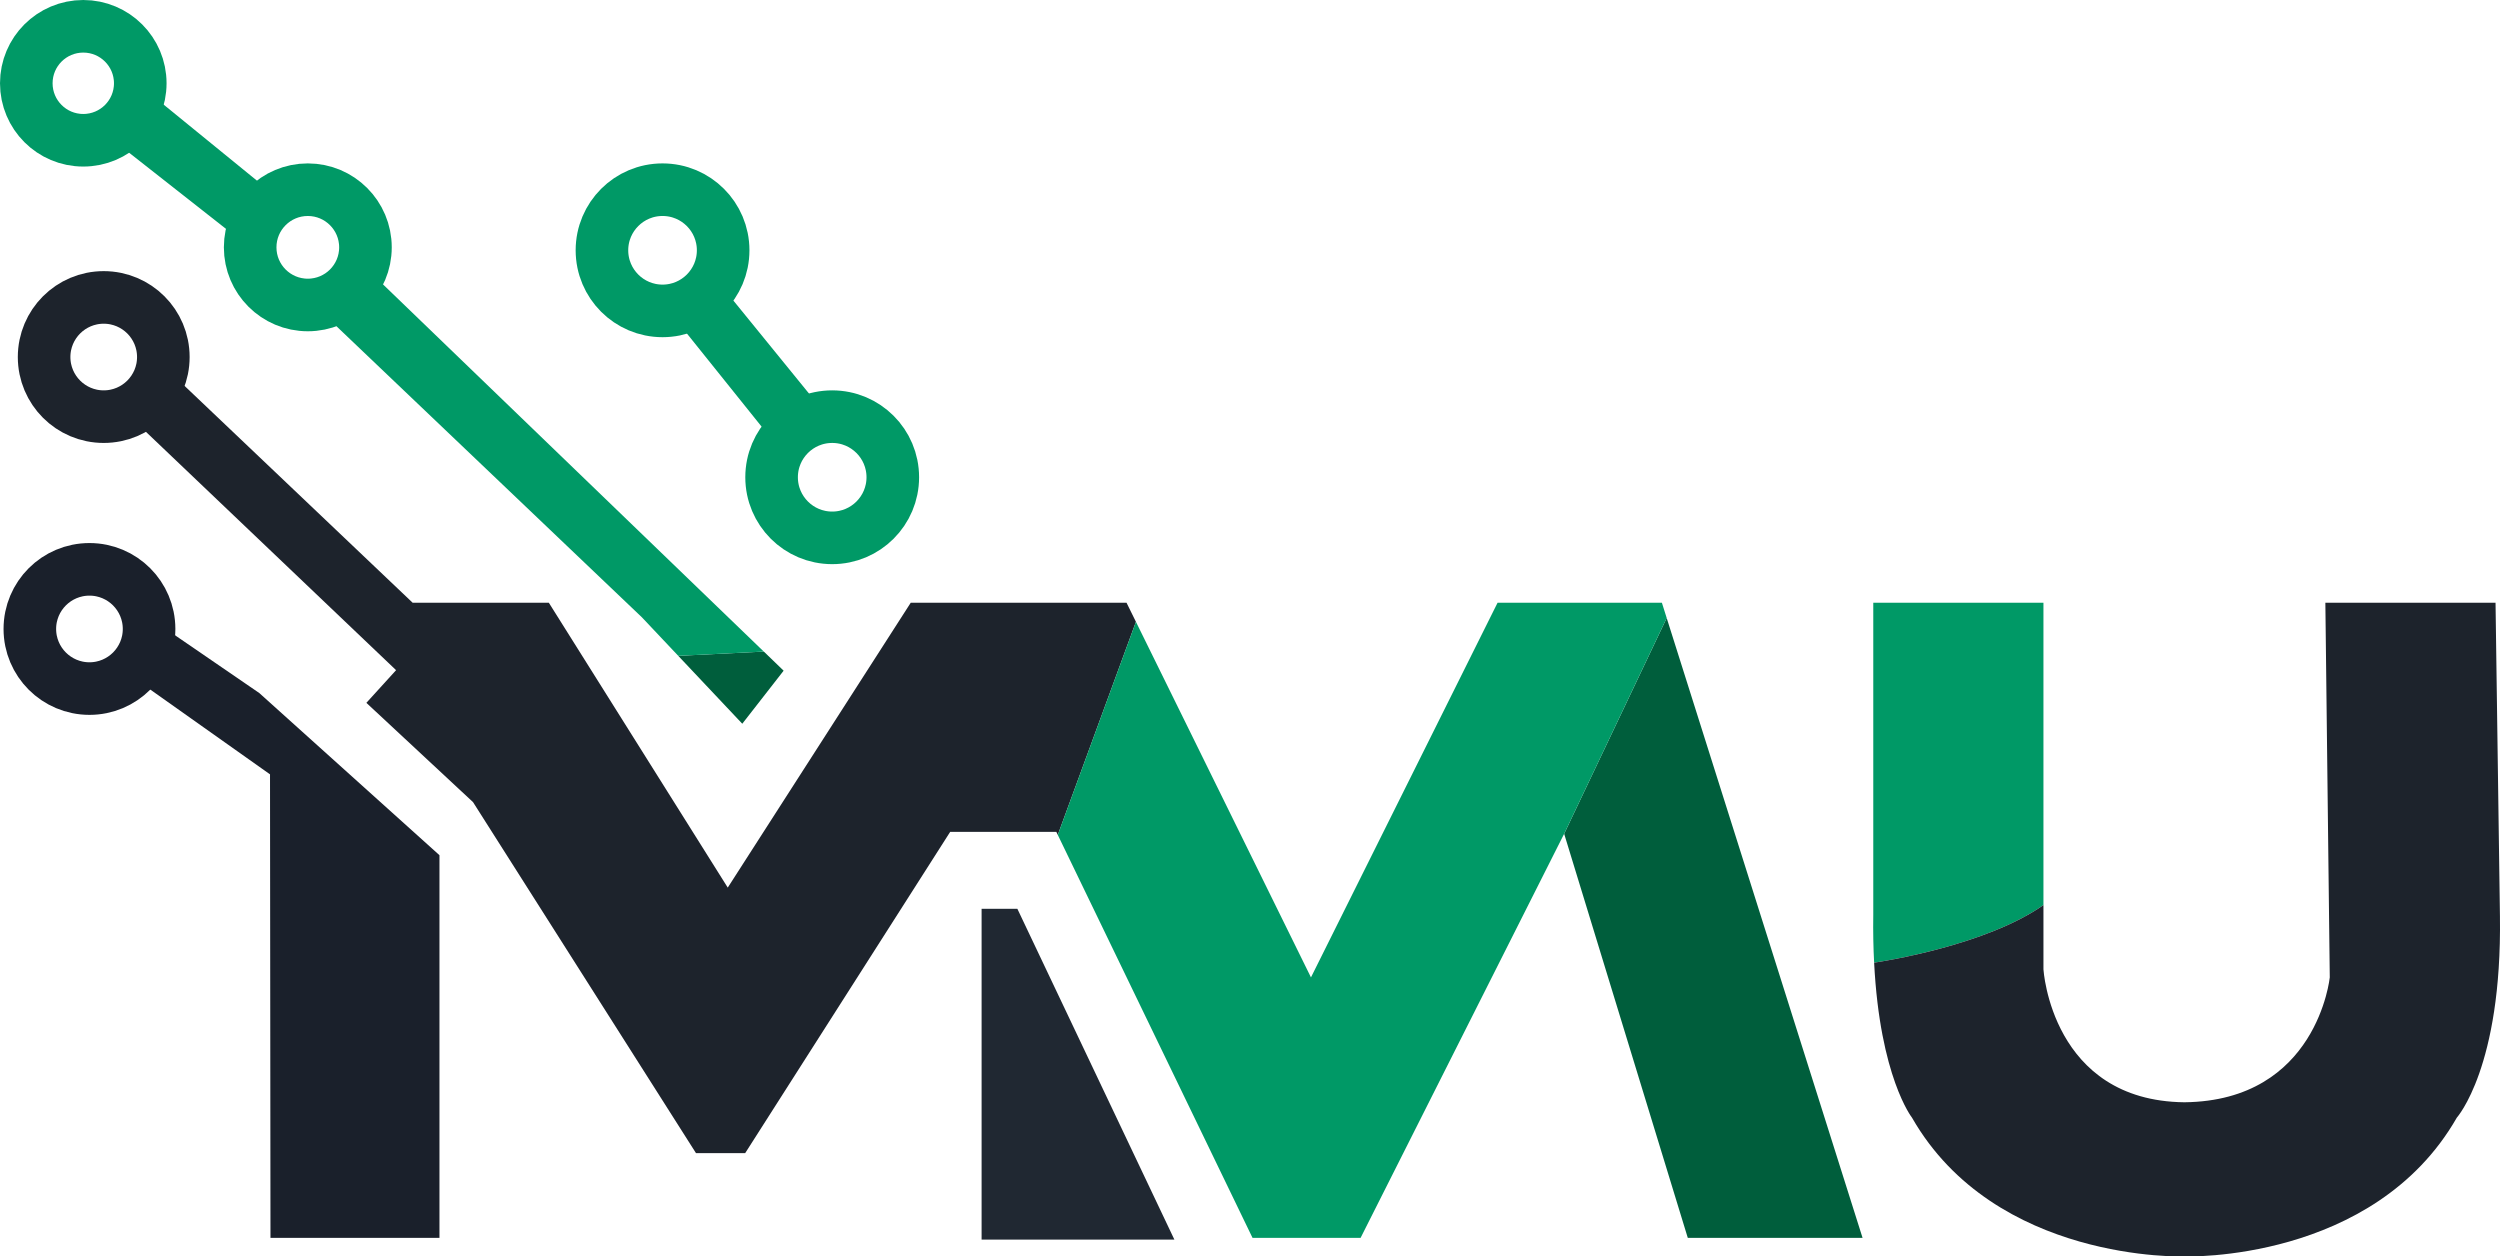 <svg xmlns="http://www.w3.org/2000/svg" id="Layer_2" data-name="Layer 2" viewBox="0 0 380.35 191.16">
  <defs>
    <style>
      .cls-1 {
        fill: #202832;
      }

      .cls-1, .cls-2, .cls-3, .cls-4, .cls-5 {
        stroke-width: 0px;
      }

      .cls-2 {
        fill: #1d232c;
      }

      .cls-6 {
        stroke: #096;
      }

      .cls-6, .cls-7, .cls-8 {
        fill: none;
        stroke-miterlimit: 10;
        stroke-width: 8px;
      }

      .cls-3 {
        fill: #005e3c;
      }

      .cls-4 {
        fill: #096;
      }

      .cls-7 {
        stroke: #1d232c;
      }

      .cls-5 {
        fill: #1a202b;
      }

      .cls-8 {
        stroke: #1a202b;
      }
    </style>
  </defs>
  <g id="Layer_1-2" data-name="Layer 1">
    <polygon class="cls-1" points="149.34 138.26 149.34 188.59 178.67 188.59 154.78 138.26 149.34 138.26"/>
    <path class="cls-4" d="M310.89,91.7v46c-8.73,6.11-24.16,8.52-25.76,8.76-.12-2.24-.17-4.68-.13-7.31v-47.45h25.89Z"/>
    <path class="cls-2" d="M373.78,170.04c-12.67,22.11-41.44,21.11-41.44,21.11,0,0-28.78,1-41.45-21.11,0,0-4.88-6.19-5.76-23.58,1.6-.24,17.03-2.65,25.76-8.76v9.78s1.22,20,21.45,20.22c20.22-.22,22.11-19,22.11-19l-.67-57h25.89l.67,47.67c.33,23-6.56,30.67-6.56,30.67Z"/>
    <polygon class="cls-3" points="283.37 188.33 256.78 188.33 237.97 126.85 253.57 94.02 283.37 188.33"/>
    <polygon class="cls-2" points="172.82 94.6 160.93 127.02 160.71 126.56 144.56 126.56 113.37 175.44 105.89 175.44 71.97 122.04 55.74 106.93 60.26 101.96 21.08 64.63 27.52 58.18 62.78 91.7 83.5 91.7 110.72 135.04 138.56 91.7 171.39 91.7 172.82 94.6"/>
    <polygon class="cls-4" points="253.57 94.02 237.97 126.85 207 188.33 190.56 188.33 160.93 127.02 172.82 94.6 199.45 148.7 227.84 91.7 252.84 91.7 253.57 94.02"/>
    <polygon class="cls-5" points="21.52 103.96 41.08 117.81 41.15 188.33 66.86 188.33 66.86 130.11 39.45 105.44 25.74 96.04 21.52 103.96"/>
    <polygon class="cls-3" points="119.22 102.04 112.93 110.11 103.19 99.78 116.2 99.13 116.21 99.13 119.22 102.04"/>
    <polygon class="cls-4" points="116.2 99.13 103.19 99.78 97.67 93.93 50.45 48.93 57.11 42.15 116.2 99.13"/>
    <polygon class="cls-4" points="35.78 35.92 17.23 21.34 23.06 14.42 40.78 28.86 35.78 35.92"/>
    <polygon class="cls-4" points="102.78 48.59 118.51 68.2 125.56 62.92 108.12 41.48 102.78 48.59"/>
    <circle class="cls-6" cx="12.67" cy="12.67" r="8.67"/>
    <circle class="cls-6" cx="46.83" cy="37.63" r="8.77"/>
    <circle class="cls-7" cx="15.78" cy="54.32" r="9.07"/>
    <circle class="cls-8" cx="13.61" cy="95.69" r="9.07"/>
    <circle class="cls-6" cx="100.8" cy="38.08" r="9.22"/>
    <circle class="cls-6" cx="126.61" cy="72.61" r="9.22"/>
  </g>
</svg>
